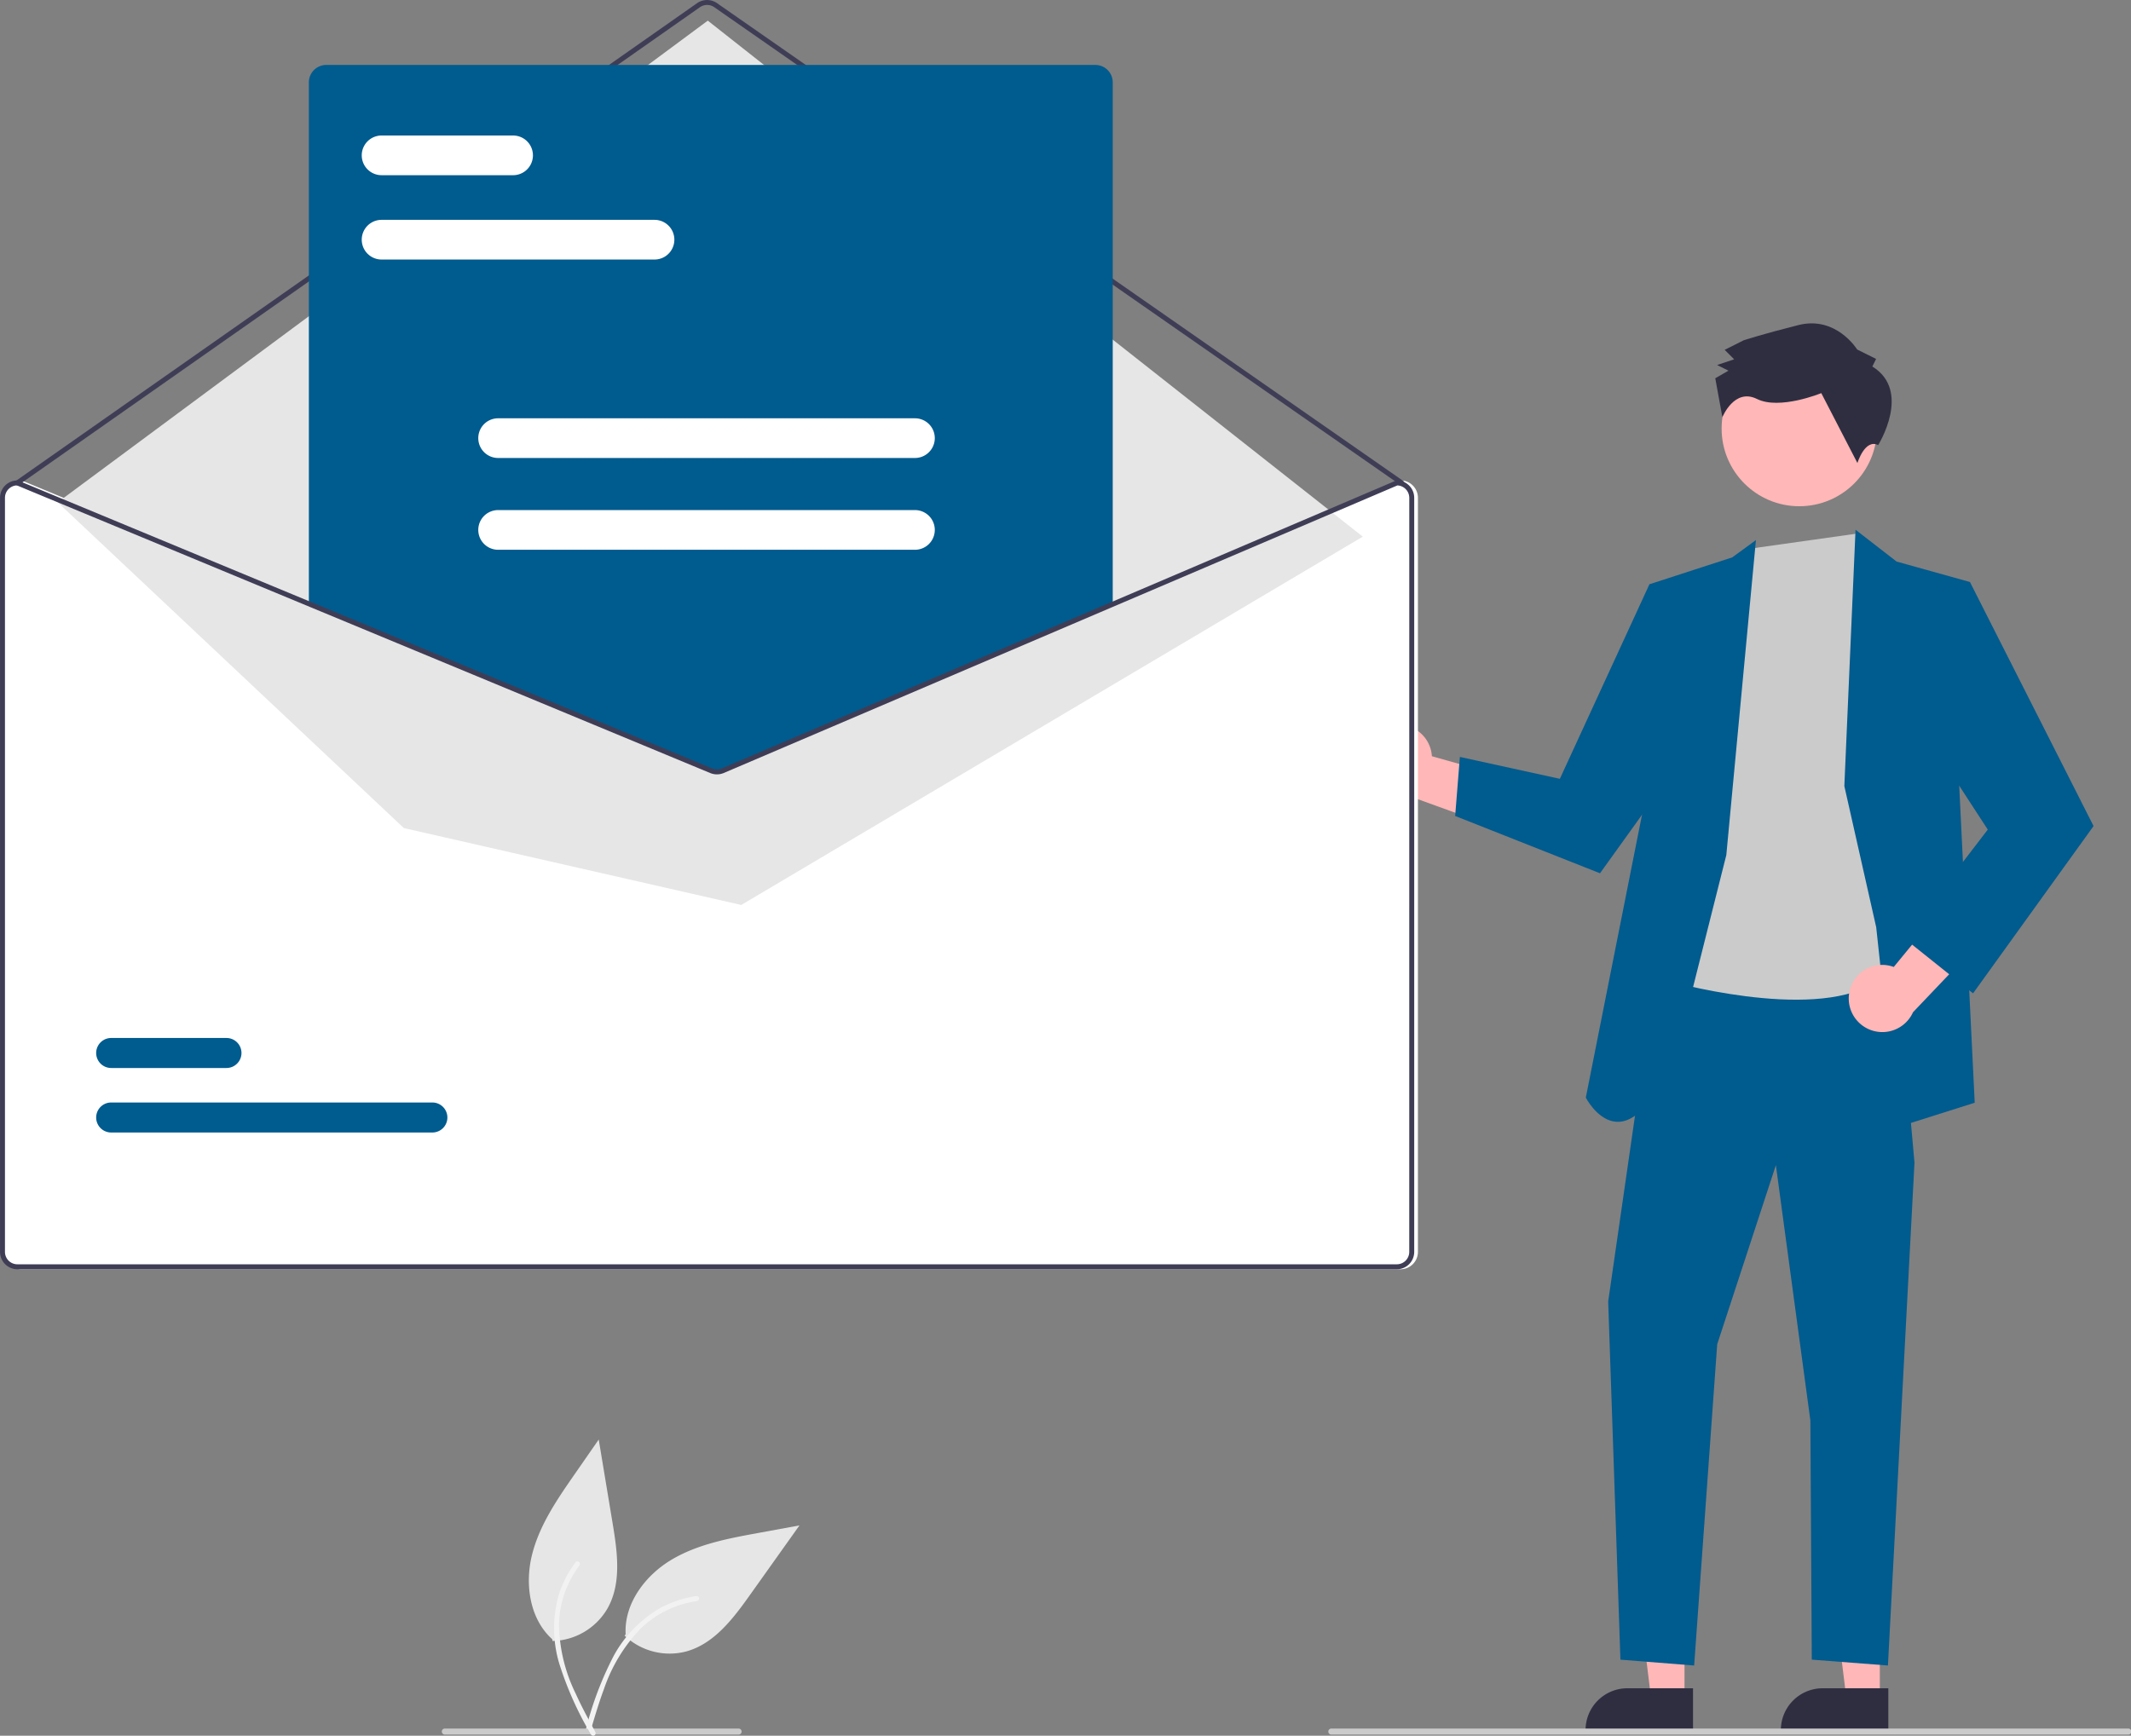 <svg xmlns="http://www.w3.org/2000/svg" width="247.674" height="201.769" viewBox="0 0 247.674 201.769">
  <rect x="0" y="0" width="247.674" height="201.769" fill="#808080" stroke="none"/>
  <g id="undraw_envelope_re_f5j4" transform="translate(0 0)">
    <path id="Path_461" data-name="Path 461" d="M454.389,680.036a7.592,7.592,0,0,0,7.217,1.822c3.225-.916,5.413-3.825,7.356-6.557l5.748-8.079-4.844.888c-3.484.638-7.053,1.309-10.087,3.137s-5.464,5.091-5.271,8.627" transform="translate(-381.793 -489.897)" fill="#e6e6e6"/>
    <path id="Path_462" data-name="Path 462" d="M441.591,706.046a39.253,39.253,0,0,1,3.2-8.473,14.219,14.219,0,0,1,5.553-5.68,12.4,12.4,0,0,1,4.084-1.328c.372-.053.433.527.063.58a11.792,11.792,0,0,0-6.559,3.225,18.879,18.879,0,0,0-4.247,7.018c-.582,1.557-1.052,3.152-1.52,4.747a.3.3,0,0,1-.333.244.293.293,0,0,1-.244-.333Z" transform="translate(-373.497 -505.023)" fill="#f2f2f2"/>
    <path id="Path_11509" data-name="Path 11509" d="M701.851,402.854a3.885,3.885,0,0,1,4.788,3.544l13.289,3.736-5.422,4.7-11.788-4.268a3.906,3.906,0,0,1-.866-7.708Z" transform="translate(-540.219 -318.49)" fill="#ffb7b7"/>
    <path id="Path_11510" data-name="Path 11510" d="M545.829,533.776h-3.874l-1.843-14.941h5.717Z" transform="translate(-350.046 -336.256)" fill="#ffb7b7"/>
    <path id="Path_11511" data-name="Path 11511" d="M784.252,726.034h-12.49v-.158a4.861,4.861,0,0,1,4.861-4.861h7.629Z" transform="translate(-587.482 -524.759)" fill="#2f2e41"/>
    <path id="Path_11512" data-name="Path 11512" d="M610.331,533.776h-3.874l-1.843-14.941h5.717Z" transform="translate(-391.85 -336.256)" fill="#ffb7b7"/>
    <path id="Path_11513" data-name="Path 11513" d="M848.754,726.034h-12.49v-.158a4.862,4.862,0,0,1,4.861-4.861h7.629Z" transform="translate(-629.285 -524.759)" fill="#2f2e41"/>
    <path id="Path_11514" data-name="Path 11514" d="M536.854,313.877,531.148,353.4l1.422,41.642,8.568.682,2.679-37.345,6.82-20.823,4.01,29.684.165,27.8,8.848.682,3.086-58.451-2.27-25.42Z" transform="translate(-344.237 -202.112)" fill="#005b8e"/>
    <circle id="Ellipse_61" data-name="Ellipse 61" cx="9.027" cy="9.027" r="9.027" transform="translate(200.094 40.795)" fill="#ffb7b7"/>
    <path id="Path_11515" data-name="Path 11515" d="M808.189,341.318l-9.966,50.2s16.778,4.815,24.128.37,4.057-18.169,4.057-18.169l-1.346-23.351-2.488-5.905-2.11-4.875Z" transform="translate(-604.631 -277.56)" fill="#cbcbcb"/>
    <path id="Path_11516" data-name="Path 11516" d="M788.18,378.338l3.442-36.611-2.753,2.01-9.626,3.126-.659,25.775-6.734,33.9s4.813,9.392,10.778-6.146Z" transform="translate(-587.54 -278.943)" fill="#005b8e"/>
    <path id="Path_11517" data-name="Path 11517" d="M507.815,196.862l-4.632-3.855-10.412,22.617-11.618-2.545-.549,6.862,16.833,6.662,11.471-15.97Z" transform="translate(-311.479 -125.088)" fill="#005b8e"/>
    <path id="Path_11518" data-name="Path 11518" d="M609.144,204.8l1.3-29.8,4.775,3.7,8.527,2.377-1.25,23.722,1.8,36.809-8.94,2.831-2.509-23.227Z" transform="translate(-394.786 -113.42)" fill="#005b8e"/>
    <path id="Path_11519" data-name="Path 11519" d="M858.744,466.053a3.884,3.884,0,0,1,5.169-2.96l8.761-10.668,2.121,6.853-8.645,9.08a3.906,3.906,0,0,1-7.406-2.3Z" transform="translate(-643.812 -350.687)" fill="#ffb7b7"/>
    <path id="Path_11520" data-name="Path 11520" d="M630.872,195.573l5.709-3.307,14.365,28.367L636.94,240.081l-7.988-6.387,9.7-12.649-8.84-13.586Z" transform="translate(-407.624 -124.607)" fill="#005b8e"/>
    <path id="Path_11521" data-name="Path 11521" d="M832.867,275.152l.438-.881-2.2-1.094s-2.429-3.952-6.825-2.842-6.373,1.775-6.373,1.775l-2.2,1.105,1.1,1.1-1.978.665,1.321.656-1.537.884.828,4.529s1.375-3.435,4.017-2.123,7.476-.679,7.476-.679l4.2,8.126s.866-2.849,2.411-2.089C833.547,284.283,837.493,278,832.867,275.152Z" transform="translate(-615.257 -232.547)" fill="#2f2e41"/>
    <path id="Path_11522" data-name="Path 11522" d="M411.667,322.019h-.058l-33.1,14.135-45.293,19.34a1.461,1.461,0,0,1-1.119.006l-46.729-19.387-33.917-14.072-.052-.023h-.058a2.021,2.021,0,0,0-2.019,2.019V411.7a2.021,2.021,0,0,0,2.019,2.018H411.667a2.021,2.021,0,0,0,2.019-2.018V324.037A2.021,2.021,0,0,0,411.667,322.019Z" transform="translate(-248.888 -266.171)" fill="#fff"/>
    <path id="Path_11523" data-name="Path 11523" d="M414.2,219.74a.287.287,0,0,1-.165-.052l-79.749-55.539a1.446,1.446,0,0,0-1.652,0l-79.174,55.536a.288.288,0,0,1-.331-.472L332.3,163.68a2.025,2.025,0,0,1,2.313,0l79.749,55.539a.288.288,0,0,1-.165.525Z" transform="translate(-251.278 -163.315)" fill="#3f3d56"/>
    <path id="Path_11524" data-name="Path 11524" d="M19.063,62.812,94.617,6.817,170.744,66.8,98.509,109.617l-39.217-8.939Z" transform="translate(-12.355 -4.418)" fill="#e6e6e6"/>
    <path id="Path_11525" data-name="Path 11525" d="M318.924,531H281.6a1.744,1.744,0,0,1-.005-3.488h37.331a1.744,1.744,0,0,1,.005,3.488Z" transform="translate(-268.676 -399.35)" fill="#005b8e"/>
    <path id="Path_11526" data-name="Path 11526" d="M294.99,509.693H281.6a1.744,1.744,0,0,1-.005-3.488h13.4a1.744,1.744,0,0,1,.005,3.488h-.005Z" transform="translate(-268.676 -385.542)" fill="#005b8e"/>
    <path id="Path_11527" data-name="Path 11527" d="M397.536,266.8a2.182,2.182,0,0,1-.827-.162l-46.6-19.334v-60.52a2.021,2.021,0,0,1,2.019-2.019h89.391a2.021,2.021,0,0,1,2.019,2.019v60.562l-.088.037-45.065,19.245A2.2,2.2,0,0,1,397.536,266.8Z" transform="translate(-314.211 -177.215)" fill="#005b8e"/>
    <path id="Path_11528" data-name="Path 11528" d="M410.438,322.019h-.058l-33.1,14.135-45.293,19.34a1.461,1.461,0,0,1-1.119.006l-46.729-19.386-33.917-14.072-.052-.023h-.058a2.021,2.021,0,0,0-2.018,2.019V411.7a2.021,2.021,0,0,0,2.018,2.018H410.438a2.021,2.021,0,0,0,2.019-2.018V324.038A2.021,2.021,0,0,0,410.438,322.019Zm1.442,89.68a1.442,1.442,0,0,1-1.442,1.442H250.11a1.442,1.442,0,0,1-1.442-1.442V324.038a1.445,1.445,0,0,1,1.387-1.442l34.081,14.141,46.507,19.3a2.053,2.053,0,0,0,1.569-.009l45.065-19.245L410.5,322.6a1.446,1.446,0,0,1,1.384,1.442Z" transform="translate(-248.091 -266.171)" fill="#3f3d56"/>
    <path id="Path_11529" data-name="Path 11529" d="M401.594,240.552h-31.72a2.307,2.307,0,0,1,0-4.614h31.72a2.307,2.307,0,1,1,0,4.614Z" transform="translate(-325.524 -210.382)" fill="#fff"/>
    <path id="Path_11530" data-name="Path 11530" d="M385.158,212.691H369.874a2.307,2.307,0,1,1,0-4.614h15.283a2.307,2.307,0,0,1,0,4.614Z" transform="translate(-325.524 -192.325)" fill="#fff"/>
    <path id="Path_11531" data-name="Path 11531" d="M456.807,306.107H408.362a2.307,2.307,0,1,1,0-4.614h48.445a2.307,2.307,0,0,1,0,4.614Z" transform="translate(-350.468 -252.868)" fill="#fff"/>
    <path id="Path_11532" data-name="Path 11532" d="M456.807,336.427H408.362a2.307,2.307,0,0,1,0-4.614h48.445a2.307,2.307,0,0,1,0,4.614Z" transform="translate(-350.468 -272.518)" fill="#fff"/>
    <path id="Path_11533" data-name="Path 11533" d="M779.811,735.019h-92.55a.352.352,0,1,1,0-.7h92.55a.352.352,0,1,1,0,.7Z" transform="translate(-532.489 -533.379)" fill="#cbcbcb"/>
    <path id="Path_11534" data-name="Path 11534" d="M428.4,735.019H394.261a.352.352,0,0,1,0-.7H428.4a.352.352,0,1,1,0,.7Z" transform="translate(-342.596 -533.379)" fill="#cbcbcb"/>
    <path id="Path_461-2" data-name="Path 461" d="M425.514,662.273a7.592,7.592,0,0,0,6.4-3.8c1.641-2.923,1.141-6.529.592-9.836l-1.622-9.782-2.808,4.046c-2.02,2.909-4.078,5.9-4.94,9.337s-.284,7.462,2.346,9.834" transform="translate(-361.298 -471.513)" fill="#e6e6e6"/>
    <path id="Path_462-2" data-name="Path 462" d="M435.382,699.249a39.254,39.254,0,0,1-3.7-8.267,14.219,14.219,0,0,1-.068-7.944,12.4,12.4,0,0,1,1.959-3.822c.227-.3.679.068.453.367a11.791,11.791,0,0,0-2.376,6.912,18.876,18.876,0,0,0,1.938,7.971c.685,1.515,1.477,2.977,2.27,4.438a.3.3,0,0,1-.064.408.293.293,0,0,1-.408-.064Z" transform="translate(-366.683 -497.598)" fill="#f2f2f2"/>
  </g>
</svg>
